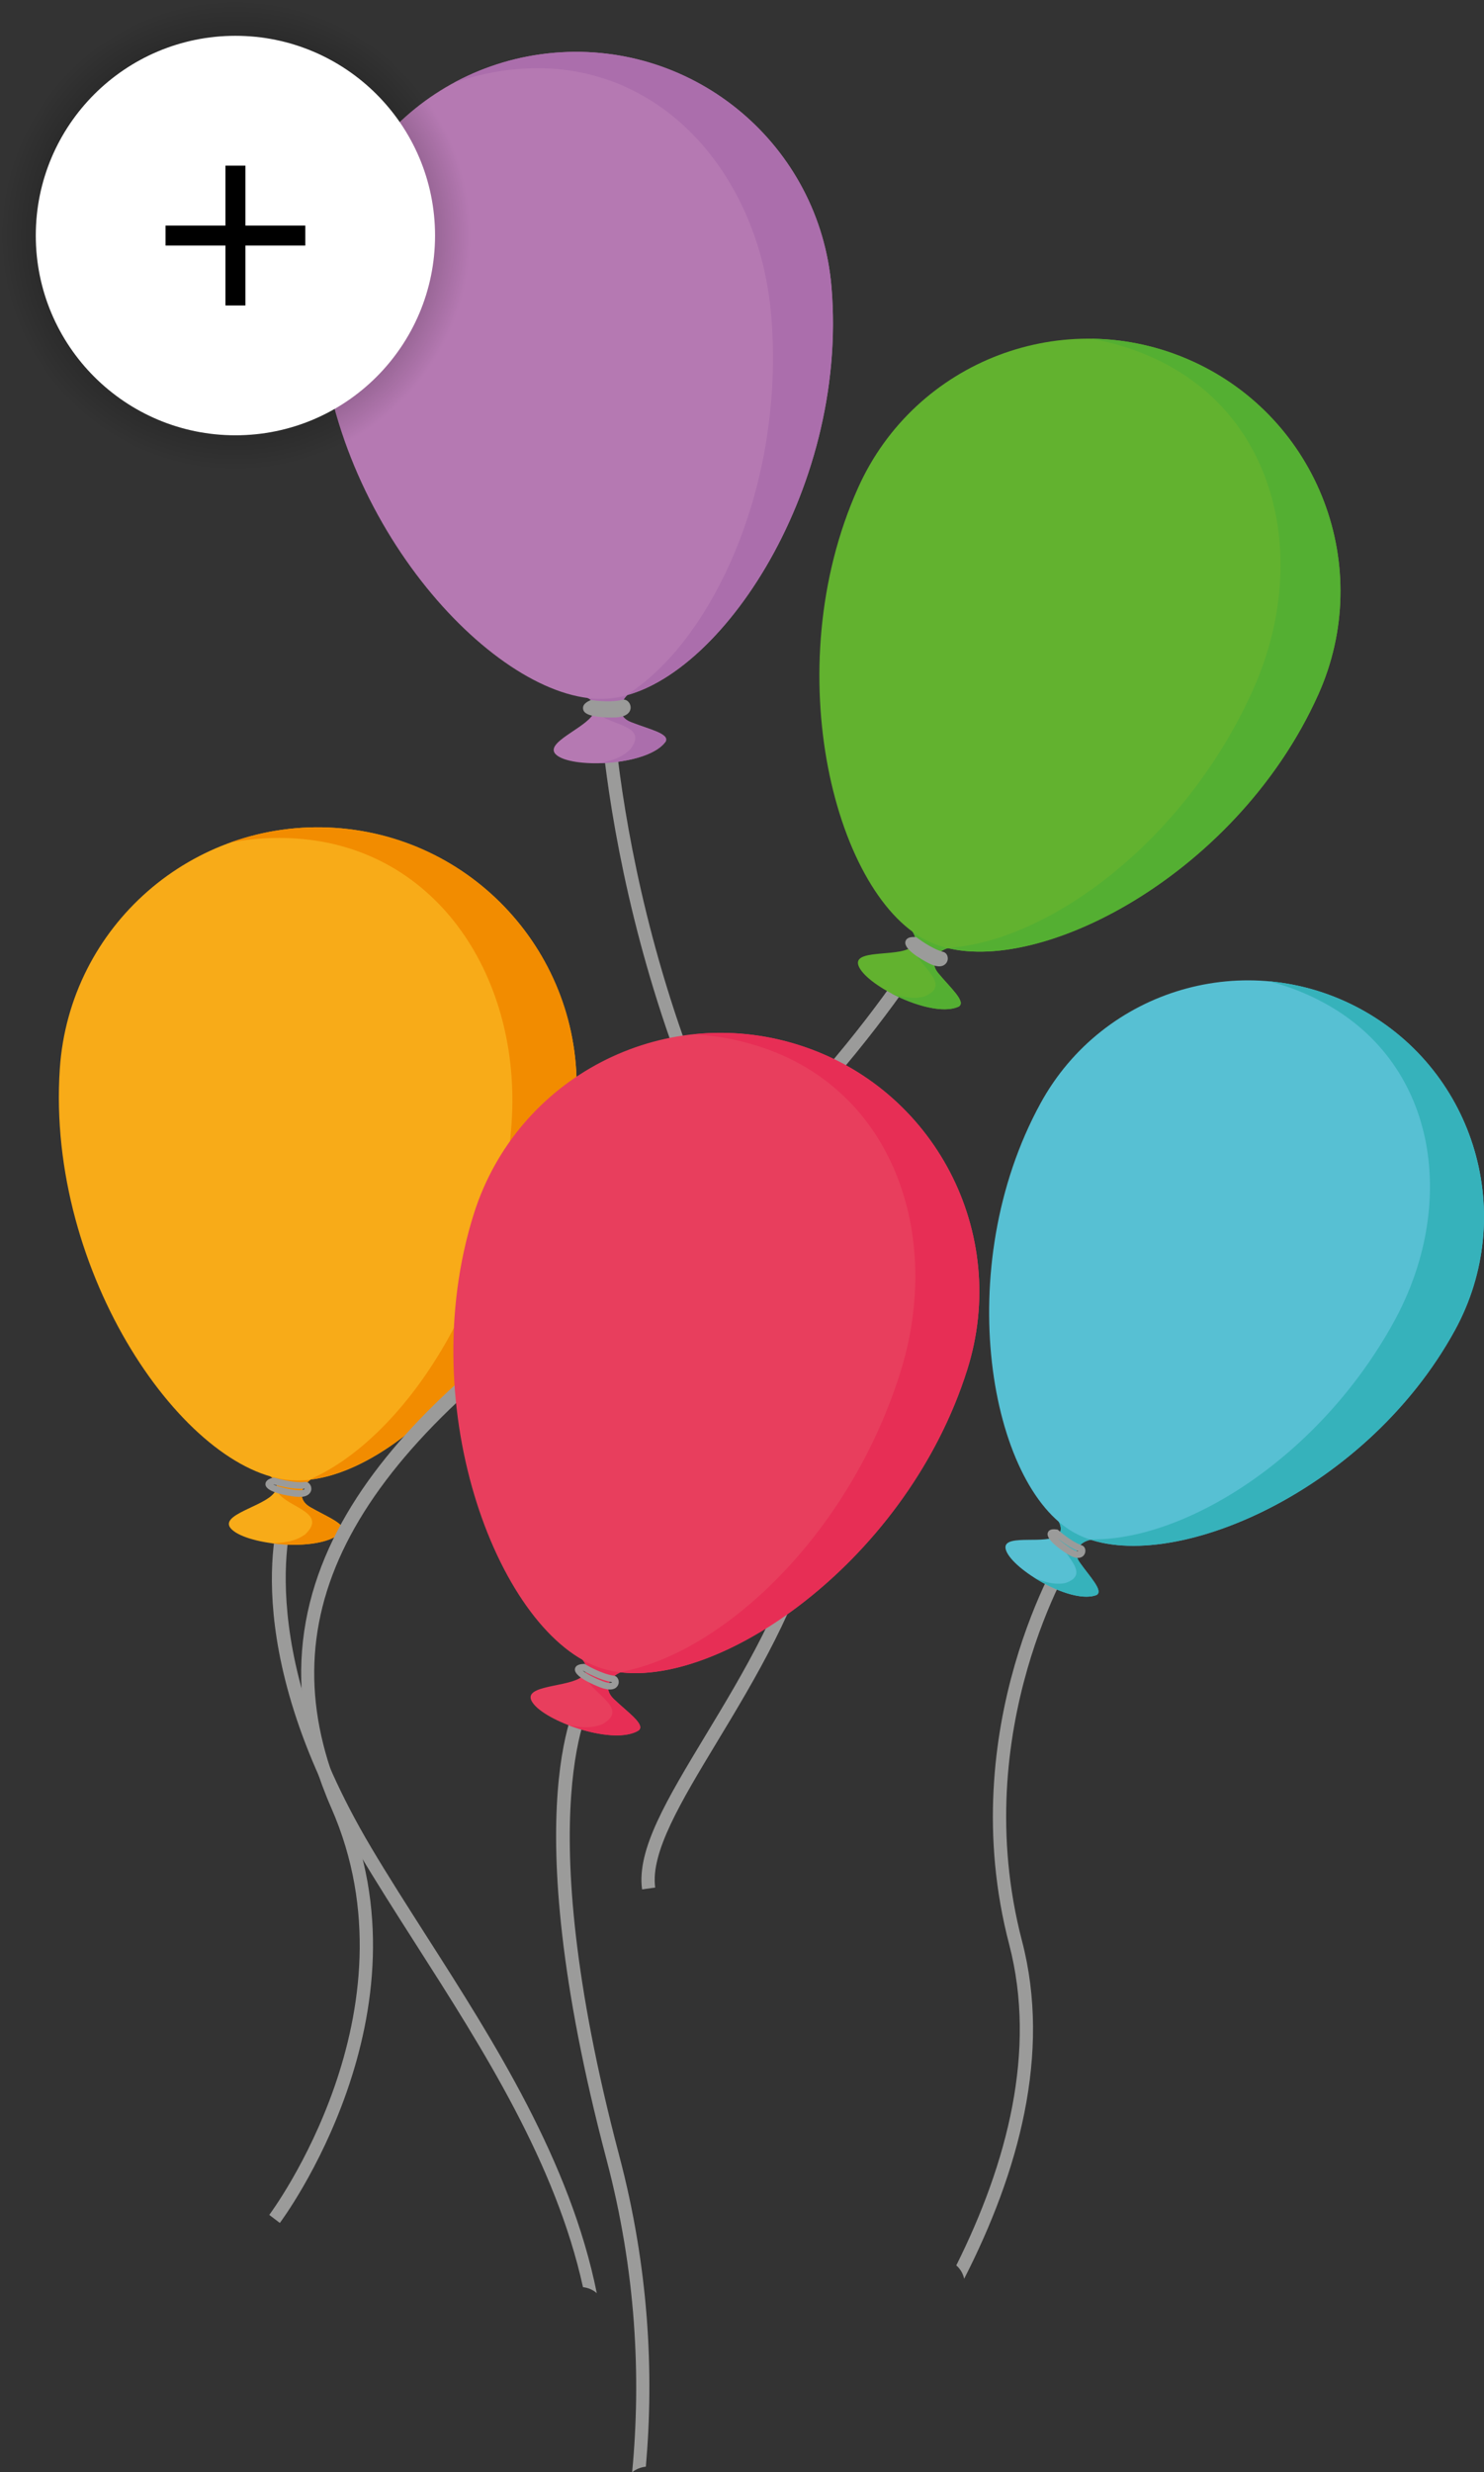 <svg class="m-story__object m-story__object6" version="1.1" id="Laag_1" xmlns="http://www.w3.org/2000/svg" xmlns:xlink="http://www.w3.org/1999/xlink" x="0px" y="0px"
	 viewBox="0 0 274.97 457.82" style="enable-background:new 0 0 274.97 457.82;" xml:space="preserve">
<rect x="0" y="0" width="274.97" height="457.82" fill="#333333" stroke="none"/>
<style type="text/css">
	.st0{fill:#3D4B59;}
	.st1{fill:#1D2B39;}
	.st2{fill:#4E5B69;}
	.st3{fill:#2C3A49;}
	.st4{fill:#9C6D4F;}
	.st5{fill:#7E4E2F;}
	.st6{fill:#8C5D3F;}
	.st7{fill:#6E3D21;}
	.st8{fill:#E7E6E6;}
	.st9{fill:url(#SVGID_1_);}
	.st10{fill:#FFFFFF;}
	.st11{fill-rule:evenodd;clip-rule:evenodd;}
	.st12{fill:#F2F2F2;}
	.st13{fill:#DFDFDF;}
	.st14{fill:#32358C;}
	.st15{fill:url(#SVGID_2_);}
	.st16{fill-rule:evenodd;clip-rule:evenodd;fill:#234D64;}
	.st17{fill-rule:evenodd;clip-rule:evenodd;fill:#F8AB18;}
	.st18{fill-rule:evenodd;clip-rule:evenodd;fill:#398AB1;}
	.st19{fill:#234D64;}
	.st20{fill-rule:evenodd;clip-rule:evenodd;fill:#1B1B1B;}
	.st21{fill-rule:evenodd;clip-rule:evenodd;fill:#020203;}
	.st22{fill:url(#SVGID_3_);}
	.st23{fill-rule:evenodd;clip-rule:evenodd;fill:#B6181D;}
	.st24{fill-rule:evenodd;clip-rule:evenodd;fill:#B4B4B4;}
	.st25{fill-rule:evenodd;clip-rule:evenodd;fill:#CDA442;}
	.st26{fill:url(#SVGID_4_);}
	.st27{fill:#9B9B9A;}
	.st28{fill:#B579B2;}
	.st29{fill:#AB6EAC;}
	.st30{fill:#F8AB18;}
	.st31{fill:#F28C00;}
	.st32{fill:#62B22F;}
	.st33{fill:#54AF32;}
	.st34{fill:#57C0D3;}
	.st35{fill:#36B2BB;}
	.st36{fill:#E83E5D;}
	.st37{fill:#E72E55;}
	.st38{fill:url(#SVGID_5_);}
	.st39{fill:#F7E700;}
	.st40{fill:url(#SVGID_6_);}
	.st41{fill:url(#SVGID_7_);}
	.st42{fill:url(#SVGID_8_);}
	.st43{fill:#4D4230;}
	.st44{fill:#5F4A2F;}
	.st45{fill:url(#SVGID_9_);}
	.st46{fill:url(#SVGID_10_);}
</style>
<g class="object object6">
	<g class="object__object6">
		<g>
			<g>
				<path class="st27" d="M118.97,349.88c-1.02-7.38,4.62-16.69,11.74-28.49c13.71-22.67,32.47-53.71,11.7-89.17
					c-31.38-53.55-31.76-108.62-31.76-109.17h2.46c0,0.54,0.39,54.97,31.42,107.93c21.51,36.71,2.3,68.49-11.72,91.68
					c-6.6,10.93-12.31,20.36-11.41,26.88L118.97,349.88z"/>
			</g>
			<g>
				<g>
					<g>
						<g>
							<path class="st28" d="M107.95,128.84c0,0,3.86,1.1,1.65,3.84c-2.22,2.73-9.84,5.41-5.89,7.53c3.95,2.11,16.62,1.35,19.62-2.87
								c0.79-1.49-3.15-2.3-6.41-3.6c-3.27-1.29-1.77-4.58,0.11-5.64C117.66,127.75,107.95,128.84,107.95,128.84z"/>
						</g>
						<g>
							<path class="st29" d="M116.92,133.73c-3.27-1.29-1.77-4.58,0.11-5.64c0.63-0.35-9.08,0.75-9.08,0.75s2.56,0.73,2.31,2.48
								c1.32,3.15,10.33,2.5,6.52,7.45c-1.69,1.67-3.81,2.18-5.83,2.56c4.92-0.09,10.52-1.38,12.39-4.01
								C124.12,135.84,120.18,135.03,116.92,133.73z"/>
						</g>
					</g>
					<g>
						<g>
							<path class="st28" d="M154.07,53.15c3.21,38.25-21.87,74.58-41.29,76.21c-19.43,1.63-50.25-30.63-53.41-68.27
								C57.18,34.94,76.6,11.96,102.75,9.77C128.9,7.58,151.88,27,154.07,53.15z"/>
						</g>
						<g>
							<path class="st29" d="M102.75,9.77c-6.74,0.57-13.03,2.52-18.63,5.55c3.75-1.32,7.71-2.19,11.85-2.54
								c26.15-2.19,44.73,19.43,46.92,45.58c2.65,31.66-11.06,60.49-26.89,70.4c18.85-5.03,41.09-39.46,38.06-75.62
								C151.88,27,128.9,7.58,102.75,9.77z"/>
						</g>
					</g>
				</g>
				<g>
					<path class="st27" d="M110.89,132.74c-1.87-0.23-2.73-0.67-2.85-1.45c-0.15-0.92,0.89-1.4,1.23-1.56l0.22-0.1l0.52,0.07
						c0.79,0.1,3.51,0.38,5.29-0.11l0.38-0.03c0.67,0.08,1.2,0.78,1.17,1.52c-0.02,0.51-0.36,1.72-2.96,1.78
						C112.86,132.89,111.79,132.85,110.89,132.74z"/>
				</g>
			</g>
		</g>
		<g>
			<g>
				<path class="st27" d="M110.58,424.65c-4.93-24.46-19.05-46.57-31.5-66.03c-3.68-5.77-7.17-11.21-10.35-16.57
					C46.1,303.92,54.42,280.13,54.5,279.9l-2.31-0.86c-0.37,1-8.87,25.03,14.42,64.27c3.2,5.39,6.69,10.85,10.39,16.64
					c12.54,19.61,25.97,40.64,31.02,63.59C108.96,423.65,109.85,424.02,110.58,424.65z"/>
			</g>
			<g>
				<g>
					<g>
						<g>
							<path class="st30" d="M49.28,272.87c0,0,3.68,1.69,1.06,4.07c-2.62,2.39-10.63,3.91-7.01,6.61
								c3.62,2.71,16.37,3.87,20.01,0.11c1.02-1.37-2.79-2.78-5.85-4.56c-3.06-1.78-1.07-4.83,0.96-5.6
								C59.13,273.24,49.28,272.87,49.28,272.87z"/>
						</g>
						<g>
							<path class="st31" d="M57.48,279.1c-3.06-1.78-1.07-4.83,0.96-5.6c0.68-0.26-9.17-0.63-9.17-0.63s2.44,1.12,1.93,2.83
								c0.84,3.34,9.93,4.05,5.37,8.42c-1.94,1.41-4.14,1.6-6.21,1.67c4.92,0.66,10.7,0.22,12.96-2.11
								C64.35,282.3,60.55,280.88,57.48,279.1z"/>
						</g>
					</g>
					<g>
						<g>
							<path class="st30" d="M106.74,204.35c-2.59,38.63-33.1,71.08-52.72,69.76c-19.62-1.32-45.49-38.16-42.94-76.18
								c1.77-26.41,24.62-46.39,51.04-44.62C88.53,155.08,108.51,177.93,106.74,204.35z"/>
						</g>
						<g>
							<path class="st31" d="M62.12,153.31c-6.81-0.46-13.38,0.54-19.42,2.71c3.93-0.75,8.02-1.02,12.2-0.74
								c26.41,1.77,41.67,26.15,39.9,52.57c-2.14,31.98-20.19,58.66-37.47,66.15c19.57-2.17,46.96-33.15,49.41-69.66
								C108.51,177.93,88.53,155.08,62.12,153.31z"/>
						</g>
					</g>
				</g>
				<g>
					<path class="st27" d="M54.64,277.15l-0.01,0c-1.25-0.15-5.32-0.77-5.44-2.23c-0.07-0.86,0.99-1.17,1.34-1.27l0.18-0.05
						l0.18,0.05c0.02,0.01,1.67,0.51,3.43,0.73c0.87,0.11,1.61,0.12,2.21,0.05l0.19,0c0.59,0.07,1.04,0.73,0.96,1.42
						c-0.06,0.49-0.39,0.9-0.91,1.13C56.25,277.21,55.53,277.26,54.64,277.15z M50.67,274.9c0.64,0.33,2.19,0.79,4.11,1.03
						l-0.07,0.61l0.07-0.61c1.2,0.15,1.6-0.1,1.65-0.2c0.01-0.02,0.01-0.04,0.01-0.06c-0.59,0.06-1.39,0.04-2.29-0.07
						c-1.53-0.19-2.95-0.57-3.45-0.72C50.69,274.89,50.68,274.9,50.67,274.9z"/>
				</g>
			</g>
		</g>
		<g>
			<g>
				<path class="st27" d="M51.85,411.65l-1.96-1.49c0.28-0.37,28.04-37.64,11.52-75.3c-19.56-44.57,15.79-75.98,48.78-98.36
					c41.01-27.83,62.24-65.13,62.45-65.5l2.14,1.2c-0.21,0.38-21.73,38.19-63.21,66.34c-47.83,32.45-62.6,61.85-47.91,95.34
					C80.78,372.87,52.15,411.27,51.85,411.65z"/>
			</g>
			<g>
				<g>
					<g>
						<g>
							<path class="st32" d="M168.47,171.75c0,0,2.8,2.79-0.41,4.08c-3.21,1.29-11.04-0.04-8.65,3.66c2.38,3.7,13.65,9.1,18.25,6.89
								c1.39-0.91-1.61-3.49-3.8-6.16c-2.19-2.67,0.67-4.78,2.79-4.79C177.35,175.43,168.47,171.75,168.47,171.75z"/>
						</g>
						<g>
							<path class="st33" d="M173.86,180.23c-2.19-2.67,0.67-4.78,2.79-4.79c0.7-0.01-8.17-3.69-8.17-3.69s1.86,1.85,0.81,3.24
								c-0.37,3.34,7.69,7.07,2.05,9.52c-2.25,0.63-4.32,0.05-6.24-0.58c4.28,2.27,9.71,3.83,12.57,2.47
								C179.05,185.48,176.06,182.9,173.86,180.23z"/>
						</g>
					</g>
					<g>
						<g>
							<path class="st32" d="M244.26,128.63c-15.48,34.43-54.38,53.72-71.87,45.86c-17.49-7.87-28.61-50.32-13.38-84.2
								c10.59-23.54,38.25-34.04,61.79-23.45C244.34,77.43,254.84,105.09,244.26,128.63z"/>
						</g>
						<g>
							<path class="st33" d="M220.8,66.84c-6.07-2.73-12.41-4.05-18.67-4.11c3.85,0.65,7.68,1.79,11.4,3.47
								c23.54,10.59,29.21,38.05,18.62,61.59c-12.82,28.5-38.36,46.75-56.7,47.74c18.62,4.66,54.17-14.34,68.8-46.89
								C254.84,105.09,244.34,77.43,220.8,66.84z"/>
						</g>
					</g>
				</g>
				<g>
					<path class="st27" d="M173.69,178.93c-0.47-0.06-1.02-0.25-1.64-0.57c-1.42-0.74-4.68-2.61-4.28-4.03
						c0.17-0.6,0.78-0.87,1.79-0.8l0.22,0.02l0.18,0.13c0.03,0.02,2.74,2.09,4.84,2.6c0.59,0.17,0.92,0.83,0.79,1.5
						C175.45,178.4,174.88,179.08,173.69,178.93z"/>
				</g>
			</g>
		</g>
		<g>
			<g>
				<path class="st27" d="M199.19,287.94l-2.08-1.32c-0.21,0.32-20.67,33.1-10.12,73.45c5.14,19.69-0.37,40.55-9.8,59.44
					c0.72,0.64,1.25,1.48,1.46,2.48c10.08-19.72,16.16-41.71,10.72-62.55C179.11,320.16,198.99,288.26,199.19,287.94z"/>
			</g>
			<g>
				<g>
					<g>
						<g>
							<path class="st34" d="M195.67,281.02c0,0,2.4,2.81-0.69,3.78c-3.09,0.97-10.3-0.84-8.35,2.79c1.96,3.63,12.08,9.49,16.53,7.78
								c1.37-0.74-1.24-3.38-3.1-6.03c-1.85-2.65,0.97-4.41,2.95-4.27C203.68,285.11,195.67,281.02,195.67,281.02z"/>
						</g>
						<g>
							<path class="st35" d="M200.07,289.34c-1.85-2.65,0.97-4.41,2.95-4.27c0.66,0.05-7.35-4.04-7.35-4.04s1.6,1.86,0.51,3.08
								c-0.59,3.09,6.67,7.17,1.22,9.04c-2.15,0.42-4.04-0.27-5.78-1c3.82,2.43,8.78,4.29,11.55,3.23
								C204.54,294.62,201.93,291.99,200.07,289.34z"/>
						</g>
					</g>
					<g>
						<g>
							<path class="st34" d="M269.58,246.33c-16.98,31-54.71,46.16-70.46,37.54c-15.75-8.62-23.02-49.07-6.31-79.58
								c11.61-21.19,38.21-28.97,59.41-17.36C273.42,198.54,281.19,225.13,269.58,246.33z"/>
						</g>
						<g>
							<path class="st35" d="M252.22,186.92c-5.47-2.99-11.3-4.69-17.13-5.21c3.54,0.89,7.03,2.24,10.38,4.08
								c21.2,11.61,24.48,37.66,12.87,58.87c-14.06,25.66-39.25,40.83-56.44,40.4c17.04,5.72,51.63-9.42,67.68-38.72
								C281.19,225.13,273.42,198.54,252.22,186.92z"/>
						</g>
					</g>
				</g>
				<g>
					<path class="st27" d="M199.48,288.48c-0.48-0.06-1.03-0.29-1.66-0.68c-1.25-0.78-4.12-2.74-3.67-3.98
						c0.18-0.5,0.69-0.71,1.53-0.6l0.31,0.04l0.13,0.12c0.03,0.02,2.42,2.16,4.36,2.8c0.49,0.18,0.73,0.75,0.59,1.32
						C200.95,288.03,200.45,288.6,199.48,288.48z M195.95,284.84c0.55,0.53,1.44,1.24,2.53,1.92c0.84,0.52,1.21,0.52,1.34,0.49
						C198.36,286.7,196.8,285.53,195.95,284.84z"/>
				</g>
			</g>
		</g>
		<g>
			<g>
				<path class="st27" d="M117.13,457.82c0.71-0.58,1.6-0.93,2.54-1.04c1.55-17.58,0.51-37.01-4.93-57.59
					c-17.17-64.94-4.98-84.49-4.85-84.68l-2.04-1.37c-0.54,0.8-13.02,20.34,4.51,86.68C117.86,420.59,118.81,440.18,117.13,457.82z"
					/>
			</g>
			<g>
				<g>
					<g>
						<g>
							<path class="st36" d="M107.22,306.63c0,0,3.18,2.51,0.07,4.21c-3.11,1.7-11.25,1.28-8.37,4.77
								c2.88,3.48,14.99,7.63,19.42,4.83c1.31-1.09-2.06-3.36-4.61-5.82c-2.55-2.45,0.11-4.95,2.26-5.22
								C116.7,309.32,107.22,306.63,107.22,306.63z"/>
						</g>
						<g>
							<path class="st37" d="M113.72,314.63c-2.55-2.45,0.11-4.95,2.26-5.22c0.72-0.09-8.76-2.78-8.76-2.78s2.11,1.66,1.21,3.2
								c0.03,3.45,8.69,6.29,3.23,9.45c-2.22,0.91-4.4,0.58-6.42,0.16c4.63,1.8,10.35,2.74,13.1,1.01
								C119.64,319.35,116.28,317.08,113.72,314.63z"/>
						</g>
					</g>
					<g>
						<g>
							<path class="st36" d="M179.23,253.61c-11.64,36.93-48.94,61.26-67.7,55.35c-18.76-5.91-35.19-47.82-23.74-84.16
								c7.96-25.25,34.87-39.27,60.13-31.31C173.17,201.44,187.19,228.36,179.23,253.61z"/>
						</g>
						<g>
							<path class="st37" d="M147.92,193.49c-6.51-2.05-13.13-2.63-19.51-1.95c4,0.2,8.04,0.9,12.03,2.17
								c25.25,7.96,34.32,35.25,26.36,60.5c-9.63,30.57-33.46,52.24-52.03,55.44c19.52,2.51,53.46-21.12,64.46-56.03
								C187.19,228.36,173.17,201.44,147.92,193.49z"/>
						</g>
					</g>
				</g>
				<g>
					<path class="st27" d="M112.61,312.84c-0.39-0.05-0.83-0.16-1.32-0.34c-1.17-0.45-4.99-2.01-4.76-3.45
						c0.14-0.85,1.24-0.9,1.6-0.92l0.18-0.01l0.16,0.1c0.03,0.02,3.07,1.82,5.3,2.09c0.58,0.09,0.95,0.71,0.86,1.37
						C114.53,312.32,113.95,313.01,112.61,312.84z M107.97,309.37c0.55,0.48,1.94,1.29,3.75,1.97c0.39,0.15,0.74,0.24,1.03,0.28
						c0.42,0.05,0.6-0.03,0.64-0.08c0.01-0.01,0.01-0.03,0.01-0.04c-2.14-0.33-4.71-1.74-5.4-2.13
						C108,309.37,107.98,309.37,107.97,309.37z"/>
				</g>
			</g>
		</g>
	</g>
	<g class="object__plus6">
		<radialGradient id="SVGID_1_" cx="43.62" cy="43.62" r="43.62" gradientUnits="userSpaceOnUse">
			<stop  offset="0" style="stop-color:#000000"/>
			<stop  offset="0.999" style="stop-color:#000000;stop-opacity:0"/>
		</radialGradient>
		<circle class="st9" cx="43.62" cy="43.62" r="43.62"/>
		<circle class="st10" cx="43.62" cy="43.62" r="36.99"/>
		<polygon class="st11" points="41.77,30.67 41.77,41.77 30.67,41.77 30.67,45.47 41.77,45.47 41.77,56.57 45.47,56.57 45.47,45.47 
			56.57,45.47 56.57,41.77 45.47,41.77 45.47,30.67 	"/>
	</g>
</g>
</svg>
